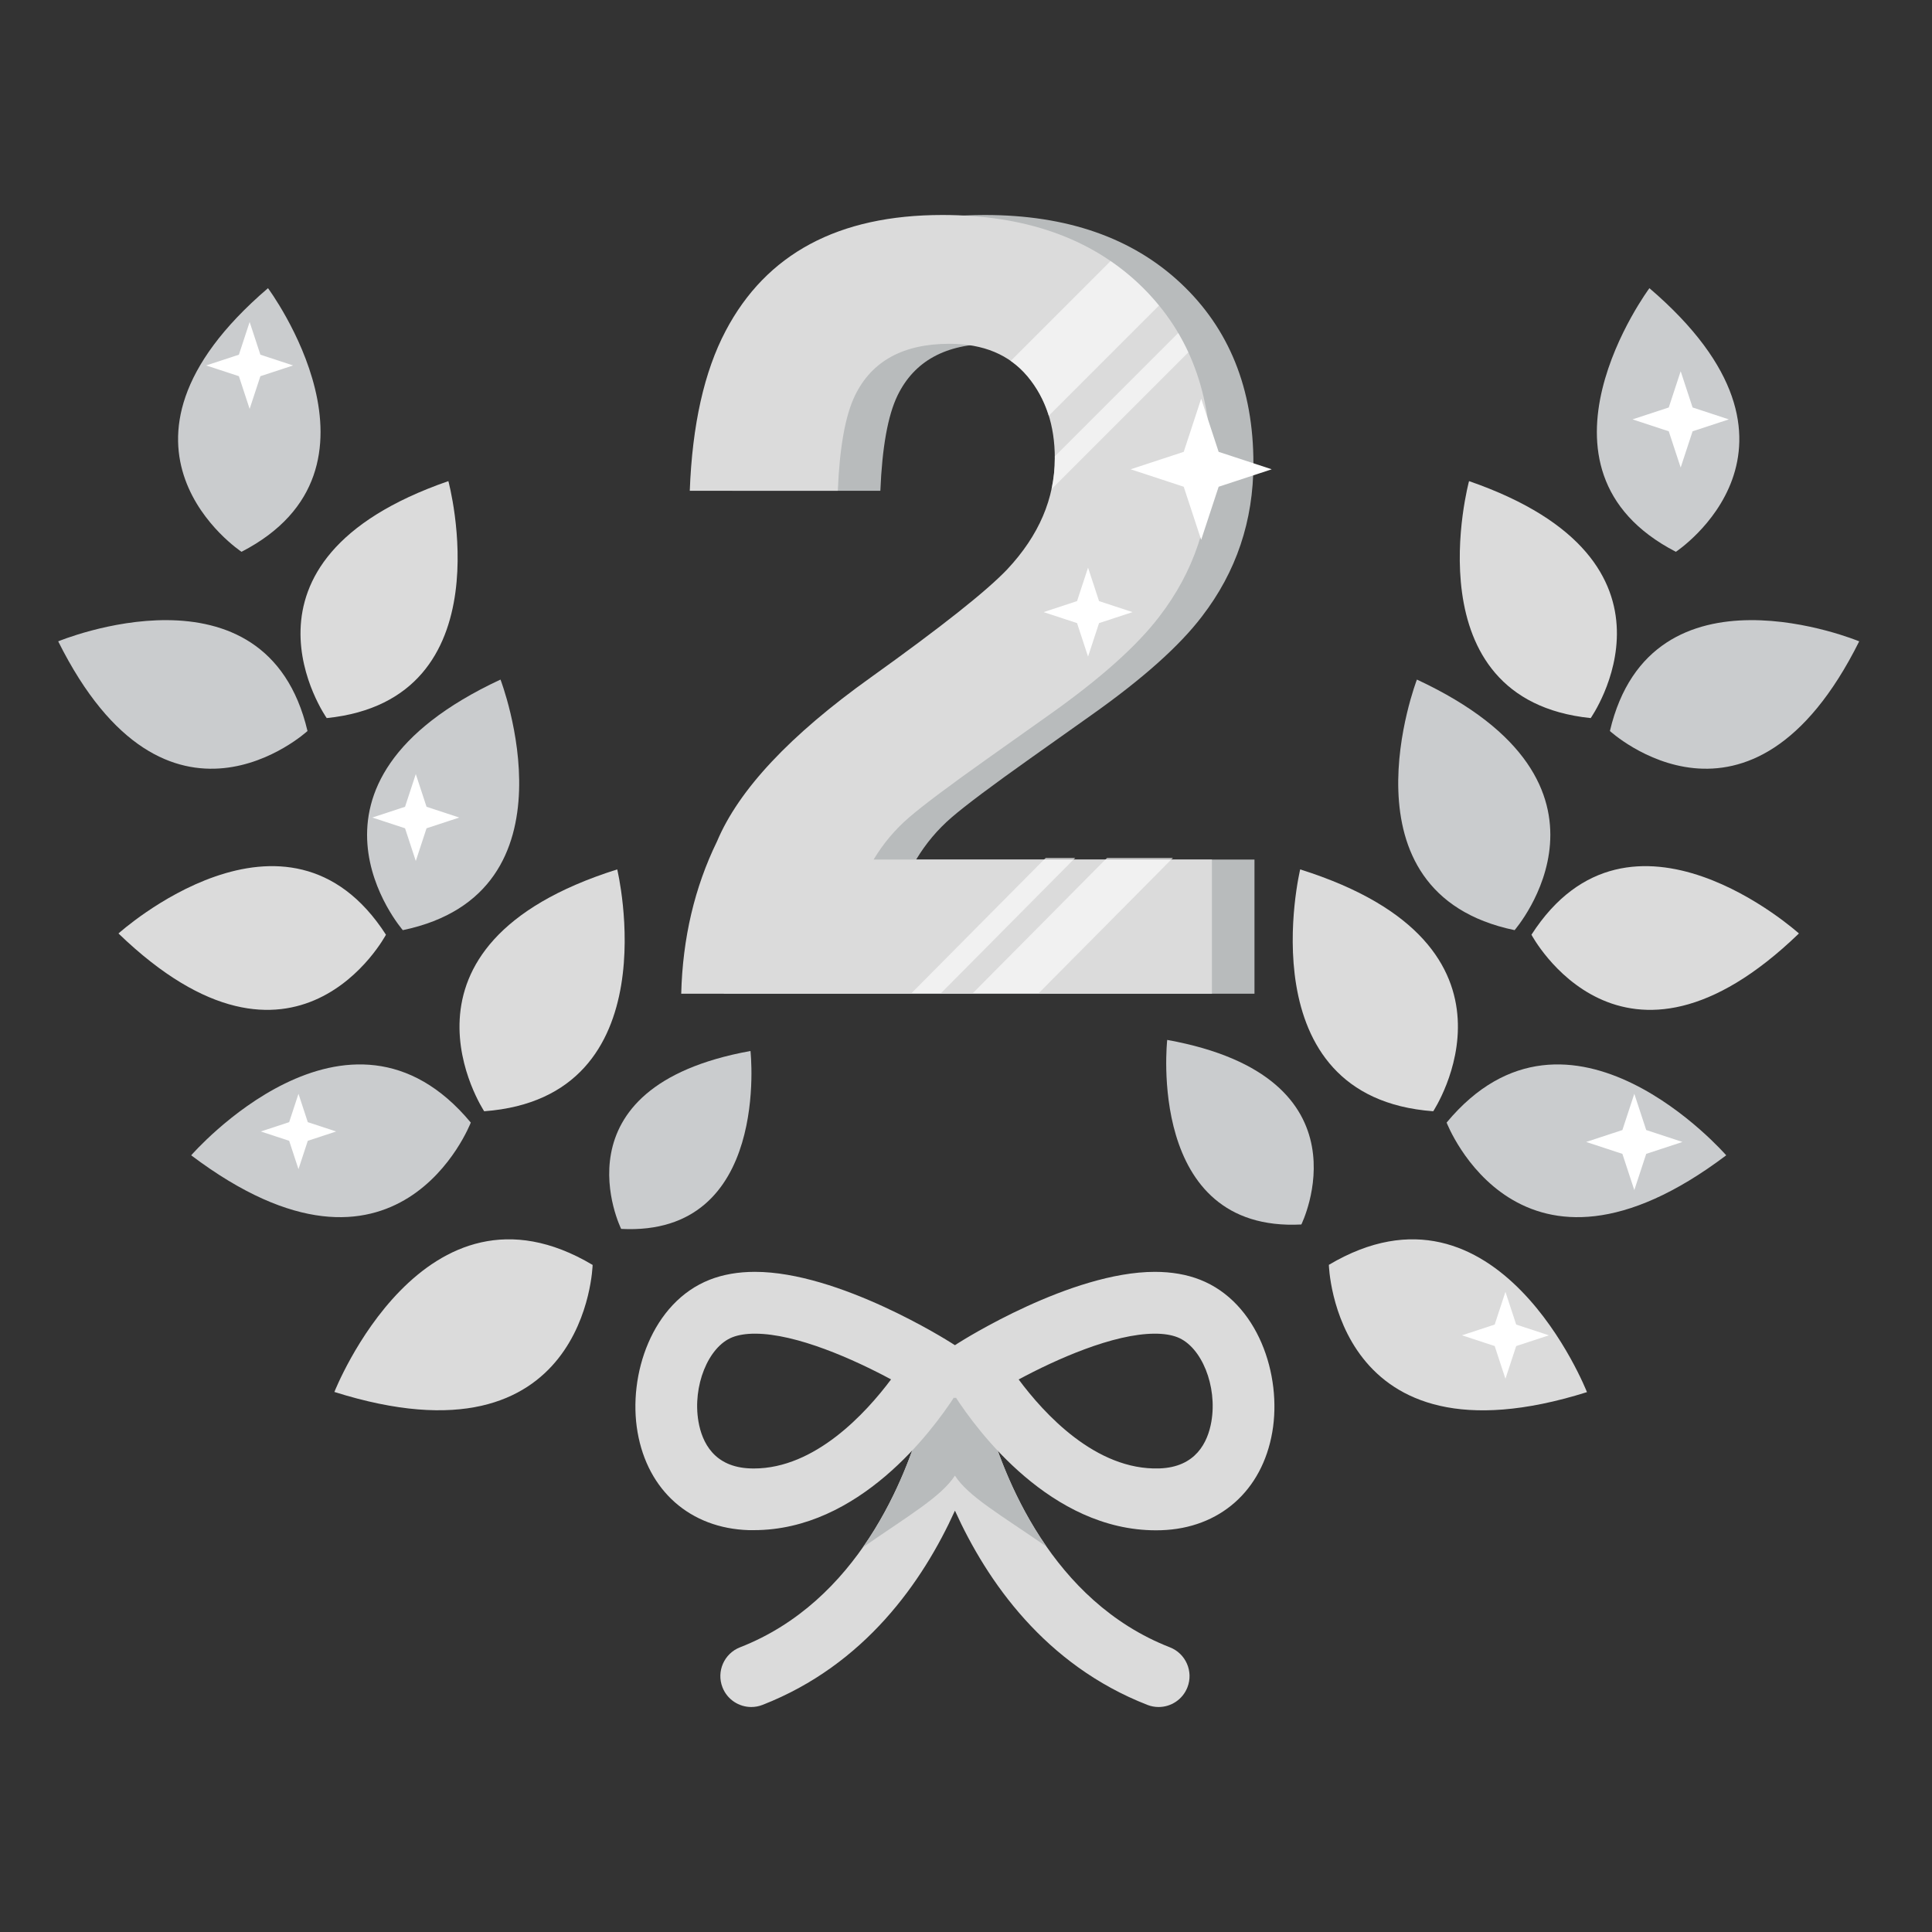 <svg id="Layer_1" enable-background="new 0 0 500 500" height="500" viewBox="0 0 500 500" width="500" xmlns="http://www.w3.org/2000/svg"><rect x="0" y="0" width="500" height="500" fill="#333333" stroke="none"/><g><g><g><path d="m159.738 224.999s14.205 58.986-34.432 62.593c.001 0-28.365-42.822 34.432-62.593z" fill="#dbdbdb"/><path d="m49.48 298.994s40.57-46.719 72.359-8.474c.001.001-18.757 48.907-72.359 8.474z" fill="#caccce"/><path d="m194.225 271.993s5.342 48.052-33.469 46.048c0 0-18.149-36.686 33.469-46.048z" fill="#caccce"/><path d="m86.539 360.236s23.139-58.87 66.832-32.874c0 0-1.375 53.531-66.832 32.874z" fill="#dbdbdb"/><path d="m30.663 241.581s43.635-39.419 69.222.323c0 0-23.317 43.977-69.222-.323z" fill="#dbdbdb"/><path d="m129.527 175.871s21.24 55.165-25.279 64.851c0 0-32.854-37.754 25.279-64.851z" fill="#caccce"/><path d="m15.062 165.979s53.779-22.365 64.519 23.206c0 0-36.321 33.341-64.519-23.206z" fill="#caccce"/><path d="m69.357 74.58s34.752 46.741-6.849 68.225c.001 0-41.162-27.141 6.849-68.225z" fill="#caccce"/><path d="m116.037 124.512s15.332 56.513-31.484 61.33c0 0-28.547-40.531 31.484-61.33z" fill="#dbdbdb"/><path d="m336.486 224.999s-14.206 58.986 34.431 62.593c0 0 28.366-42.822-34.431-62.593z" fill="#dbdbdb"/><path d="m446.742 298.994s-40.568-46.719-72.359-8.474c0 .001 18.758 48.907 72.359 8.474z" fill="#caccce"/><path d="m302.073 269.128s-5.542 49.845 34.716 47.766c0 0 18.827-38.054-34.716-47.766z" fill="#caccce"/><path d="m410.706 360.282s-23.078-58.894-66.798-32.942c0 0 1.321 53.532 66.798 32.942z" fill="#dbdbdb"/><path d="m465.561 241.581s-43.635-39.419-69.223.323c0 0 23.318 43.977 69.223-.323z" fill="#dbdbdb"/><path d="m366.697 175.871s-21.241 55.165 25.278 64.851c.001 0 32.855-37.754-25.278-64.851z" fill="#caccce"/><path d="m481.162 165.979s-53.779-22.365-64.52 23.206c.001 0 36.323 33.341 64.52-23.206z" fill="#caccce"/><path d="m426.867 74.58s-34.752 46.741 6.848 68.225c0 0 41.163-27.141-6.848-68.225z" fill="#caccce"/><path d="m380.187 124.512s-15.331 56.513 31.484 61.33c0 0 28.548-40.531-31.484-61.33z" fill="#dbdbdb"/><path d="m302.761 426.32c-30.576-11.936-42.966-43.879-47.339-59.662.898-3.82 1.277-6.283 1.346-6.754.639-4.367-2.381-8.42-6.746-9.064-.984-.145-1.949-.096-2.867.104-.922-.205-1.895-.258-2.885-.113-4.371.64-7.397 4.701-6.758 9.074.068.471.447 2.934 1.346 6.754-4.373 15.783-16.763 47.727-47.339 59.662-4.116 1.605-6.149 6.245-4.543 10.361 1.233 3.16 4.255 5.092 7.454 5.092.968 0 1.951-.176 2.907-.549 26.477-10.336 41.489-31.924 49.803-50.271 8.313 18.348 23.326 39.936 49.803 50.271.956.373 1.939.549 2.907.549 3.199 0 6.221-1.933 7.454-5.092 1.606-4.117-.427-8.756-4.543-10.362z" fill="#dbdbdb"/><path d="m270.839 400.262c-8.457-12.139-13.081-25.175-15.417-33.604.898-3.82 1.277-6.283 1.346-6.754.178-1.215.063-2.402-.275-3.503-4.922 2.638-8.155 4.679-8.54 4.924l-.818.521-.82-.522c-.384-.245-3.614-2.283-8.528-4.918-.338 1.099-.451 2.285-.273 3.498.068.471.447 2.934 1.346 6.754-2.348 8.472-7.01 21.597-15.548 33.786 11.992-8.312 20.298-13.119 23.815-18.558 3.496 5.416 11.766 10.115 23.712 18.376z" fill="#b8bbbc"/><path d="m310.568 331.187c-3.437-1.349-7.367-2.032-11.684-2.032-21.717 0-49.75 17.704-50.933 18.458l-.818.521-.82-.522c-1.183-.754-29.216-18.459-50.933-18.459-4.316 0-8.247.681-11.684 2.029-14.961 5.871-21.258 24.662-18.7 39.443 2.626 15.185 13.651 24.9 28.772 25.375.447.015.897 0 1.342 0h.004c27.18 0 46.175-25.679 52.01-34.701 5.818 9.008 24.824 34.744 52.029 34.744.443 0 .895-.007 1.342-.021 15.121-.475 26.146-10.201 28.772-25.385 2.559-14.782-3.738-33.579-18.699-39.45zm-115.455 48.856c-.279 0-.562-.004-.842-.014-9.483-.297-12.58-6.755-13.509-12.121-1.586-9.17 2.517-19.369 8.78-21.827 1.565-.614 3.529-.927 5.838-.927 10.777 0 25.664 6.689 35.225 11.834-6.521 8.722-19.653 23.057-35.492 23.055zm118.39-12.135c-.929 5.366-4.025 11.824-13.509 12.121-16.373.51-29.777-14.15-36.363-23.024 9.562-5.148 24.466-11.851 35.254-11.851 2.309 0 4.272.312 5.838.927 6.263 2.458 10.366 12.657 8.78 21.827z" fill="#dbdbdb"/><g clip-rule="evenodd" fill="#fff" fill-rule="evenodd"><path d="m392.389 342.795-2.783-8.463-2.782 8.463-8.463 2.783 8.463 2.781 2.782 8.464 2.783-8.464 8.463-2.781z"/><path d="m110.389 208.795-2.783-8.463-2.782 8.463-8.463 2.783 8.463 2.781 2.782 8.464 2.783-8.464 8.463-2.781z"/><path d="m67.389 91.795-2.783-8.463-2.782 8.463-8.463 2.783 8.463 2.781 2.782 8.464 2.783-8.464 8.463-2.781z"/><path d="m422.957 307.998 3.083-9.377 9.378-3.084-9.378-3.083-3.083-9.378-3.083 9.378-9.378 3.083 9.378 3.084z"/><path d="m434.957 120.998 3.083-9.377 9.378-3.084-9.378-3.083-3.083-9.378-3.083 9.378-9.378 3.083 9.378 3.084z"/><path d="m77.246 302.576 2.412-7.337 7.338-2.413-7.338-2.412-2.412-7.338-2.412 7.338-7.338 2.412 7.338 2.413z"/></g></g></g><g><g><path d="m196.575 217.748c5.624-13.369 18.902-27.524 39.836-42.463 18.165-13.002 29.922-22.314 35.271-27.94 8.206-8.759 12.311-18.349 12.311-28.77 0-8.483-2.352-15.537-7.054-21.163-4.703-5.623-11.436-8.438-20.194-8.438-11.988 0-20.149 4.474-24.482 13.417-2.49 5.165-3.966 13.371-4.427 24.621h-38.313c.644-17.059 3.736-30.846 9.275-41.357 10.523-20.009 29.216-30.015 56.077-30.015 21.229 0 38.122 5.878 50.677 17.636 12.552 11.757 18.83 27.317 18.83 46.682 0 14.848-4.435 28.033-13.305 39.559-5.819 7.655-15.381 16.184-28.686 25.589l-15.798 11.204c-9.886 7.009-16.65 12.081-20.292 15.215-3.644 3.136-6.708 6.777-9.198 10.927h87.555v34.718h-137.349c.367-14.386 3.458-27.526 9.266-39.422z" fill="#b8bbbc"/></g><g><path d="m185.565 217.748c5.624-13.369 18.902-27.524 39.836-42.463 18.165-13.002 29.922-22.314 35.271-27.94 8.206-8.759 12.311-18.349 12.311-28.77 0-8.483-2.352-15.537-7.054-21.163-4.703-5.623-11.436-8.438-20.194-8.438-11.988 0-20.149 4.474-24.482 13.417-2.49 5.165-3.966 13.371-4.427 24.621h-38.313c.644-17.059 3.736-30.846 9.275-41.357 10.523-20.009 29.216-30.015 56.077-30.015 21.229 0 38.122 5.878 50.677 17.636 12.552 11.757 18.83 27.317 18.83 46.682 0 14.848-4.435 28.033-13.305 39.559-5.819 7.655-15.381 16.184-28.686 25.589l-15.798 11.204c-9.886 7.009-16.65 12.081-20.292 15.215-3.644 3.136-6.708 6.777-9.198 10.927h87.555v34.718h-137.349c.367-14.386 3.458-27.526 9.266-39.422z" fill="#dbdbdb"/></g><g fill="#fff"><path d="m294.541 73.276c-2.235-2.094-4.615-3.992-7.126-5.713l-25.846 25.846c1.605 1.123 3.062 2.452 4.359 4.003 2.5 2.99 4.314 6.397 5.485 10.195l28.531-28.531c-1.653-2.022-3.442-3.963-5.403-5.8z" opacity=".6"/><path d="m272.967 118.123c.001.153.016.299.016.452 0 2.733-.29 5.407-.854 8.026l35.414-35.413c-.794-1.721-1.677-3.387-2.632-5.009z" opacity=".6"/><path d="m278.279 222h-7.64l-34.718 35h7.64z" opacity=".6"/><path d="m303.57 222h-17.052l-34.718 35h17.053z" opacity=".6"/></g></g><g clip-rule="evenodd" fill="#fff" fill-rule="evenodd"><path d="m315.382 116.935-4.519-13.741-4.515 13.741-13.743 4.517 13.743 4.518 4.515 13.74 4.519-13.74 13.741-4.518z"/><path d="m281.587 169.921 2.847-8.66 8.66-2.847-8.66-2.848-2.847-8.659-2.848 8.659-8.659 2.848 8.659 2.847z"/></g></g></svg>